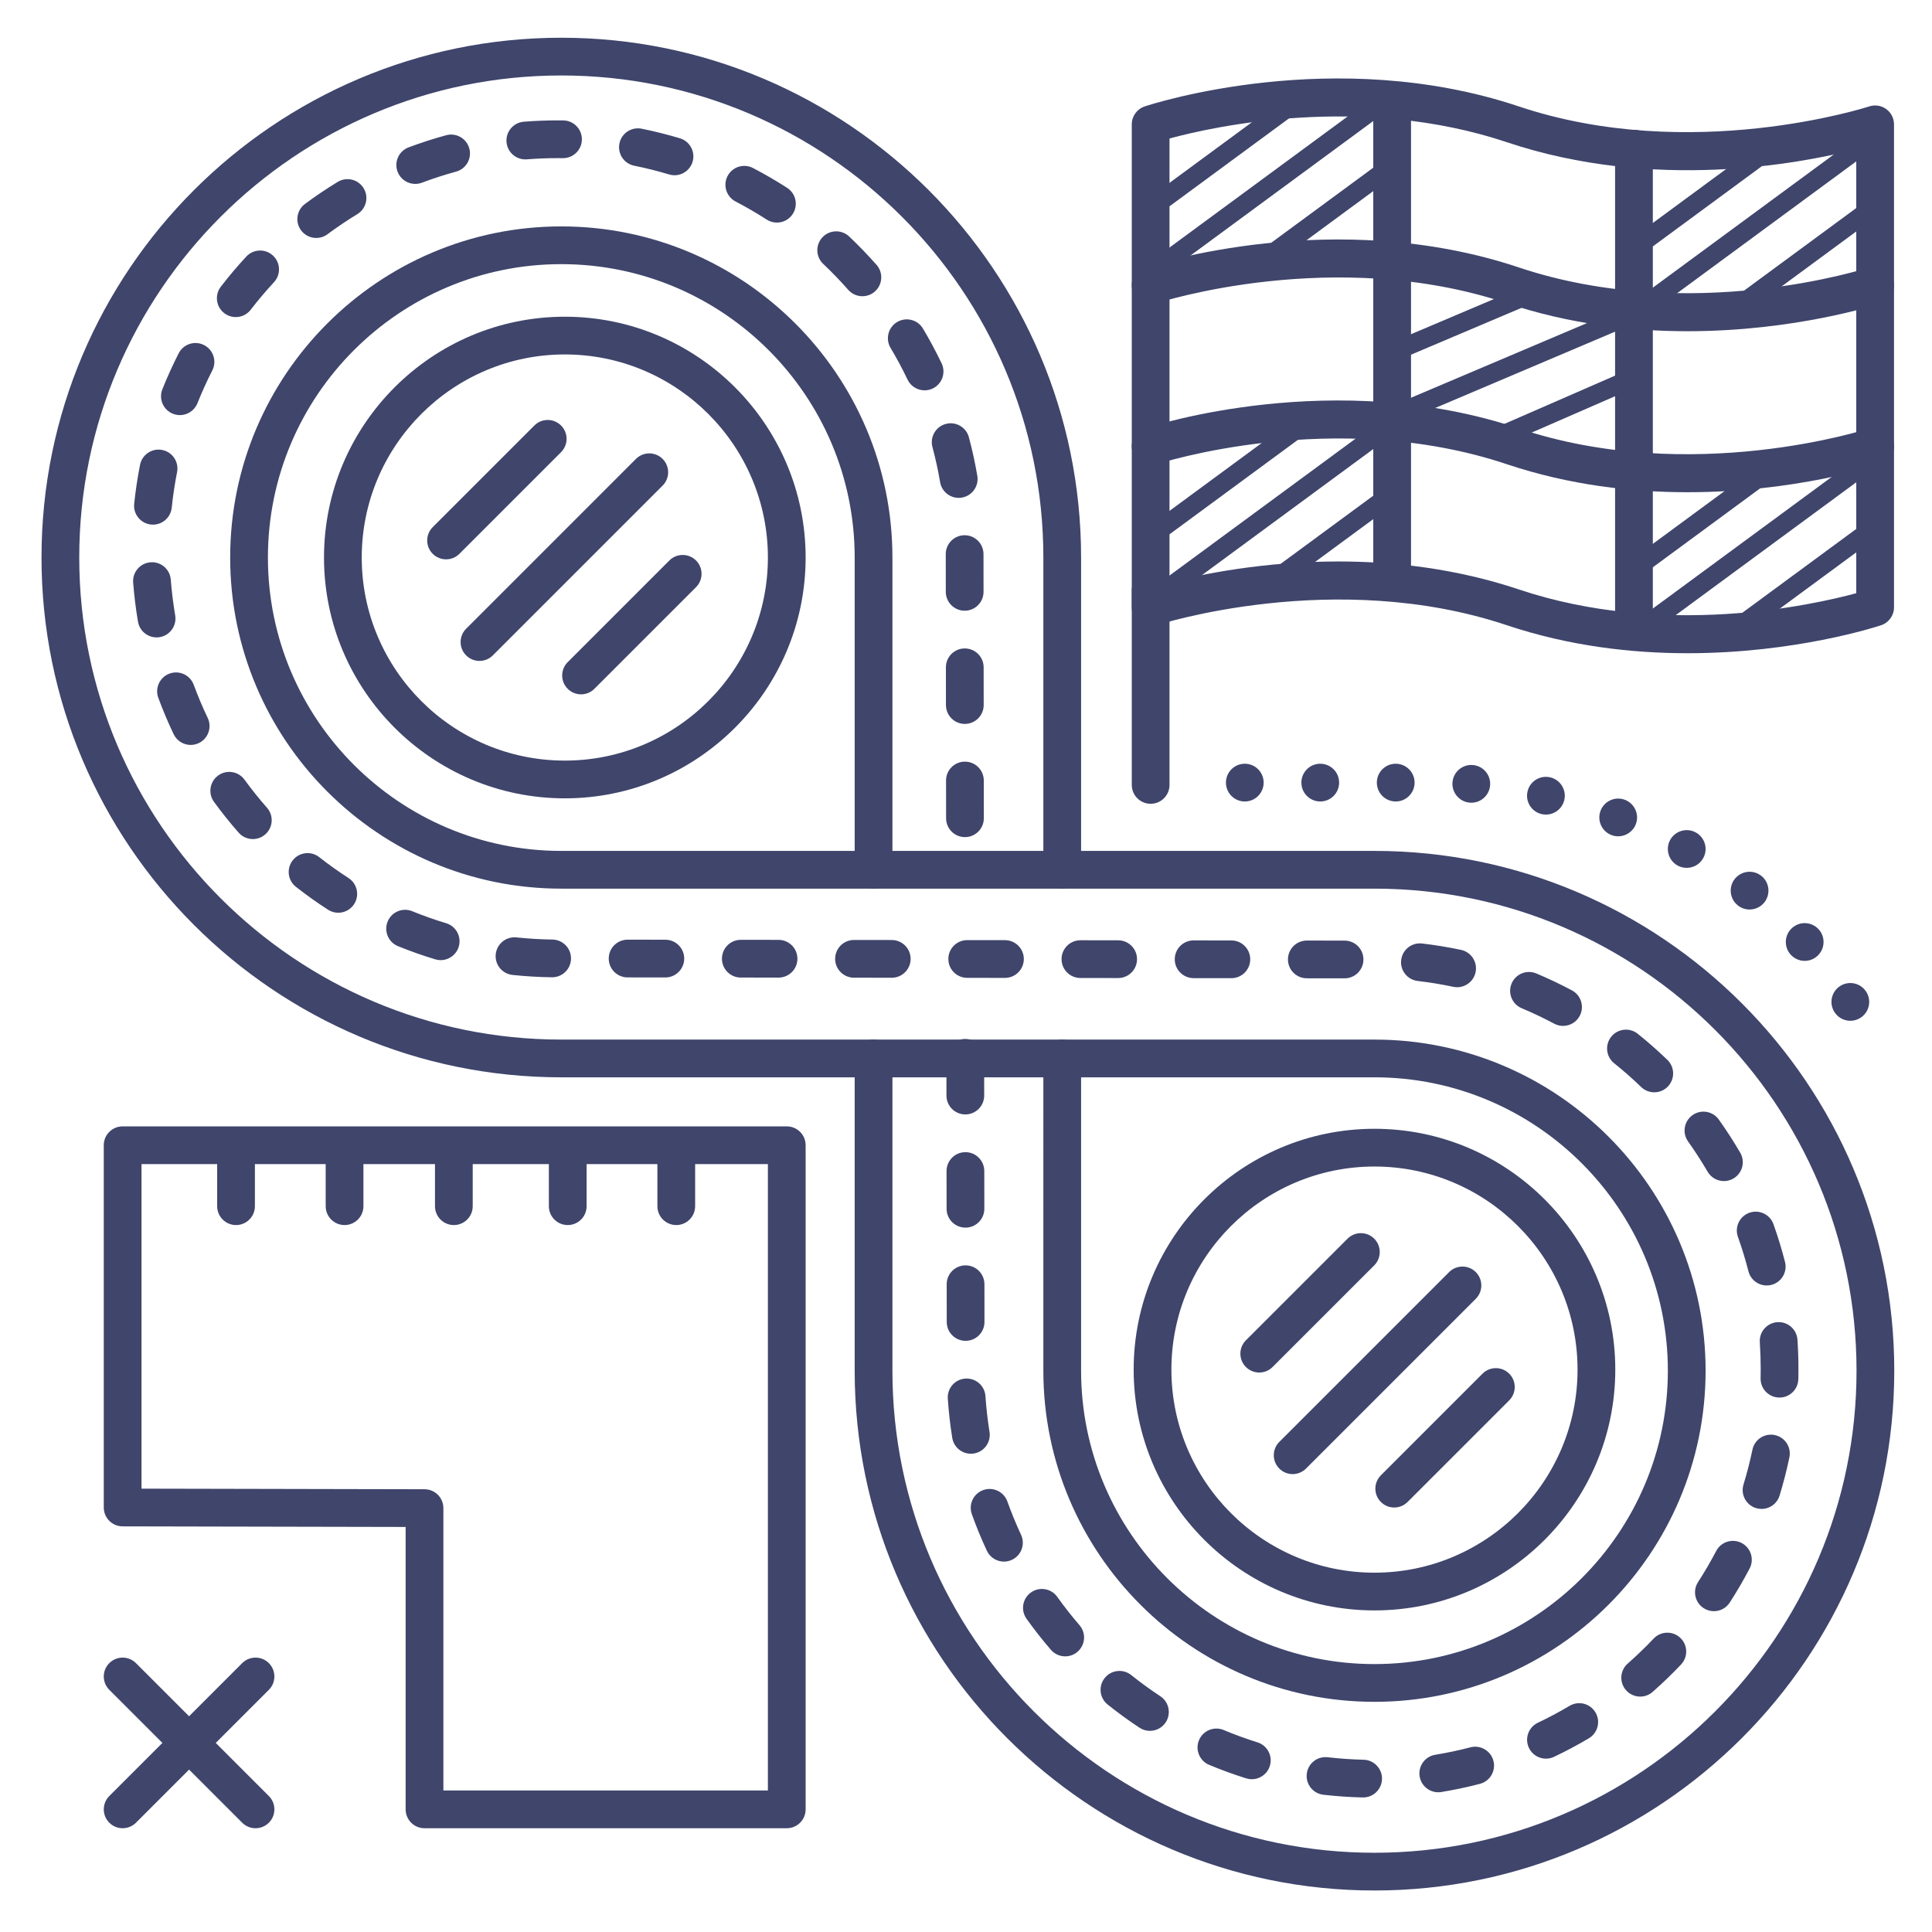 <?xml version="1.0" ?><svg enable-background="new 0 0 512 512" version="1.1" viewBox="0 0 512 512" xml:space="preserve" xmlns="http://www.w3.org/2000/svg" xmlns:xlink="http://www.w3.org/1999/xlink"><g id="Lines"><g><g><g><g><g><path d="M32.5,484.5c-1.279,0-2.56-0.488-3.535-1.464c-1.953-1.953-1.953-5.119,0-7.071l35.216-35.216        c1.951-1.952,5.119-1.952,7.07,0c1.953,1.953,1.953,5.119,0,7.071l-35.216,35.216C35.06,484.012,33.779,484.5,32.5,484.5z" fill="#3F456B"/></g></g></g><g><g><g><path d="M67.716,484.5c-1.279,0-2.56-0.488-3.535-1.464L28.965,447.82c-1.953-1.953-1.953-5.119,0-7.071        c1.951-1.952,5.119-1.952,7.07,0l35.216,35.216c1.953,1.953,1.953,5.119,0,7.071C70.275,484.012,68.995,484.5,67.716,484.5z" fill="#3F456B"/></g></g></g></g><g><g><g><g><path d="M364.25,501c-75.956,0-137.75-61.794-137.75-137.75V285.5h-77.75C72.794,285.5,11,223.706,11,147.75        S72.794,10,148.75,10S286.5,71.794,286.5,147.75v77.75h77.75c75.956,0,137.75,61.794,137.75,137.75S440.206,501,364.25,501z         M148.75,20C78.309,20,21,77.309,21,147.75S78.309,275.5,148.75,275.5h82.75c2.762,0,5,2.239,5,5v82.75        c0,70.441,57.309,127.75,127.75,127.75S492,433.691,492,363.25S434.691,235.5,364.25,235.5H281.5c-2.762,0-5-2.239-5-5v-82.75        C276.5,77.309,219.191,20,148.75,20z M364.25,451c-48.386,0-87.75-39.364-87.75-87.75V280.5c0-2.761,2.238-5,5-5h82.75        c48.386,0,87.75,39.364,87.75,87.75S412.636,451,364.25,451z M286.5,285.5v77.75c0,42.872,34.879,77.75,77.75,77.75        S442,406.122,442,363.25s-34.879-77.75-77.75-77.75H286.5z M231.5,235.5h-82.75c-48.386,0-87.75-39.364-87.75-87.75        S100.364,60,148.75,60s87.75,39.364,87.75,87.75v82.75C236.5,233.261,234.262,235.5,231.5,235.5z M148.75,70        C105.879,70,71,104.878,71,147.75s34.879,77.75,77.75,77.75h77.75v-77.75C226.5,104.878,191.621,70,148.75,70z" fill="#3F456B"/></g></g></g></g><g><g><g><path d="M281.5,235.5h-50c-2.762,0-5-2.239-5-5s2.238-5,5-5h50c2.762,0,5,2.239,5,5S284.262,235.5,281.5,235.5z       " fill="#3F456B"/></g></g></g><g><g><g><path d="M281.5,285.5h-50c-2.762,0-5-2.239-5-5s2.238-5,5-5h50c2.762,0,5,2.239,5,5S284.262,285.5,281.5,285.5z       " fill="#3F456B"/></g></g></g><g><g><g><path d="M447.209,173.11c-14.695,0-31.247-1.854-47.864-7.417c-45.576-15.255-92.373-0.148-92.842,0.005       c-1.522,0.503-3.199,0.245-4.499-0.695c-1.3-0.94-2.072-2.447-2.072-4.052v-128c0-2.154,1.38-4.066,3.425-4.746       c2.032-0.674,50.347-16.336,99.162,0.004c45.578,15.256,92.374,0.149,92.842-0.005c1.521-0.504,3.198-0.246,4.499,0.695       c1.3,0.94,2.072,2.447,2.072,4.052v128c0,2.154-1.38,4.066-3.425,4.746C497.166,166.143,475.684,173.11,447.209,173.11z        M354.654,148.795c14.695,0,31.247,1.854,47.864,7.417c38.549,12.902,77.804,4.141,89.413,0.993V39.568       c-15.091,3.844-53.677,11.15-92.587-1.875c-38.55-12.903-77.805-4.141-89.413-0.993v117.636       C318.577,152.135,334.94,148.795,354.654,148.795z M496.932,160.953h0.01H496.932z" fill="#3F456B"/></g></g></g><g><g><g><path d="M447.209,87.777c-14.695,0-31.247-1.854-47.864-7.417c-45.69-15.293-92.372-0.15-92.838,0.004       c-2.617,0.87-5.45-0.549-6.32-3.17c-0.87-2.621,0.549-5.451,3.17-6.321c2.032-0.674,50.347-16.336,99.162,0.004       c45.69,15.293,92.372,0.15,92.838-0.004c2.62-0.868,5.451,0.549,6.32,3.17c0.87,2.621-0.549,5.451-3.17,6.321       C497.166,80.81,475.684,87.775,447.209,87.777z" fill="#3F456B"/></g></g></g><g><g><g><path d="M447.209,130.444c-14.695,0-31.247-1.854-47.864-7.417c-45.69-15.293-92.372-0.15-92.838,0.004       c-2.617,0.869-5.45-0.549-6.32-3.17c-0.87-2.621,0.549-5.451,3.17-6.321c2.032-0.675,50.347-16.336,99.162,0.004       c45.69,15.292,92.372,0.15,92.838-0.004c2.62-0.869,5.451,0.549,6.32,3.17c0.87,2.621-0.549,5.451-3.17,6.321       C497.166,123.477,475.684,130.442,447.209,130.444z" fill="#3F456B"/></g></g></g><g><g><g><path d="M433.015,172.139c-2.762,0-5-2.239-5-5V39.397c0-2.761,2.238-5,5-5s5,2.239,5,5v127.742       C438.015,169.9,435.776,172.139,433.015,172.139z" fill="#3F456B"/></g></g></g><g><g><g><path d="M368.932,158.852c-2.762,0-5-2.239-5-5V27.147c0-2.761,2.238-5,5-5s5,2.239,5,5v126.705       C373.932,156.613,371.693,158.852,368.932,158.852z" fill="#3F456B"/></g></g></g><g><g><g><path d="M304.932,213.012c-2.762,0-5-2.239-5-5v-51.528c0-2.761,2.238-5,5-5s5,2.239,5,5v51.528       C309.932,210.773,307.693,213.012,304.932,213.012z" fill="#3F456B"/></g></g></g><g><g><g><path d="M149.682,211.568c-35.189,0-63.818-28.629-63.818-63.818s28.629-63.818,63.818-63.818       S213.5,112.561,213.5,147.75S184.871,211.568,149.682,211.568z M149.682,93.932c-29.676,0-53.818,24.143-53.818,53.818       s24.143,53.818,53.818,53.818S203.5,177.426,203.5,147.75S179.357,93.932,149.682,93.932z" fill="#3F456B"/></g></g></g><g><g><g><path d="M364.25,426.777c-35.189,0-63.818-28.629-63.818-63.818s28.629-63.818,63.818-63.818       s63.818,28.628,63.818,63.818S399.439,426.777,364.25,426.777z M364.25,309.141c-29.676,0-53.818,24.143-53.818,53.818       c0,29.676,24.143,53.818,53.818,53.818s53.818-24.143,53.818-53.818C418.068,333.284,393.926,309.141,364.25,309.141z" fill="#3F456B"/></g></g></g><g><g><g><path d="M208.5,484.5h-96c-2.762,0-5-2.239-5-5v-74.844L32.489,404.5c-2.757-0.006-4.989-2.243-4.989-5v-96       c0-2.761,2.238-5,5-5h176c2.762,0,5,2.239,5,5v176C213.5,482.261,211.262,484.5,208.5,484.5z M117.5,474.5h86v-166h-166v86.01       l75.011,0.156c2.757,0.006,4.989,2.243,4.989,5V474.5z" fill="#3F456B"/></g></g></g></g></g><g id="Outline"><g><g><g><g><path d="M361.244,476.344c-0.039,0-0.078,0-0.117-0.001c-3.479-0.08-6.987-0.323-10.429-0.722       c-2.743-0.318-4.709-2.8-4.391-5.542c0.318-2.743,2.794-4.707,5.543-4.391c3.136,0.364,6.335,0.585,9.507,0.659       c2.761,0.063,4.947,2.354,4.884,5.114C366.178,474.181,363.952,476.344,361.244,476.344z M381.152,474.969       c-2.407,0-4.528-1.743-4.929-4.195c-0.445-2.726,1.403-5.295,4.129-5.74c3.125-0.51,6.26-1.174,9.317-1.973       c2.673-0.699,5.403,0.902,6.103,3.573c0.698,2.671-0.902,5.403-3.573,6.102c-3.36,0.878-6.804,1.607-10.235,2.167       C381.691,474.947,381.42,474.969,381.152,474.969z M331.747,471.512c-0.494,0-0.996-0.074-1.493-0.229       c-3.313-1.035-6.619-2.241-9.826-3.583c-2.547-1.066-3.747-3.996-2.681-6.543c1.067-2.547,3.996-3.748,6.544-2.681       c2.919,1.222,5.929,2.32,8.945,3.262c2.636,0.823,4.104,3.627,3.281,6.263C335.85,470.141,333.876,471.512,331.747,471.512z        M409.701,466.063c-1.871,0-3.665-1.055-4.521-2.857c-1.185-2.495-0.122-5.477,2.373-6.661       c2.855-1.355,5.685-2.863,8.409-4.483c2.373-1.413,5.441-0.63,6.853,1.744c1.411,2.374,0.631,5.442-1.743,6.853       c-2.991,1.777-6.097,3.433-9.231,4.92C411.148,465.908,410.419,466.063,409.701,466.063z M304.739,458.694       c-0.944,0-1.899-0.267-2.747-0.826c-2.897-1.91-5.742-3.98-8.454-6.152c-2.156-1.726-2.504-4.873-0.777-7.028       c1.726-2.155,4.873-2.503,7.027-0.777c2.474,1.98,5.066,3.868,7.708,5.609c2.306,1.52,2.942,4.621,1.423,6.927       C307.957,457.903,306.364,458.694,304.739,458.694z M434.668,449.615c-1.388,0-2.769-0.575-3.757-1.699       c-1.823-2.074-1.62-5.233,0.454-7.057c2.376-2.089,4.687-4.316,6.866-6.618c1.896-2.005,5.062-2.093,7.068-0.194       c2.005,1.898,2.092,5.063,0.193,7.068c-2.389,2.523-4.921,4.964-7.526,7.255C437.018,449.206,435.84,449.615,434.668,449.615z        M282.291,438.95c-1.403,0-2.799-0.587-3.787-1.733c-2.265-2.624-4.438-5.39-6.459-8.221c-1.604-2.248-1.083-5.37,1.164-6.975       s5.371-1.083,6.975,1.164c1.844,2.583,3.825,5.105,5.891,7.499c1.805,2.09,1.572,5.248-0.519,7.052       C284.611,438.551,283.448,438.95,282.291,438.95z M454.196,426.979c-0.931,0-1.872-0.259-2.711-0.802       c-2.318-1.5-2.982-4.596-1.482-6.914c1.721-2.659,3.337-5.43,4.806-8.234c1.282-2.447,4.304-3.391,6.749-2.111       c2.446,1.281,3.391,4.302,2.11,6.749c-1.61,3.075-3.383,6.113-5.269,9.028C457.442,426.174,455.836,426.979,454.196,426.979z        M266.057,413.841c-1.884,0-3.688-1.07-4.535-2.89c-1.469-3.153-2.805-6.408-3.973-9.675c-0.93-2.601,0.425-5.462,3.025-6.392       c2.596-0.93,5.461,0.425,6.391,3.025c1.064,2.978,2.283,5.945,3.621,8.819c1.166,2.503,0.082,5.478-2.422,6.644       C267.481,413.69,266.764,413.841,266.057,413.841z M466.828,399.881c-0.485,0-0.979-0.071-1.467-0.221       c-2.641-0.809-4.125-3.605-3.315-6.246c0.927-3.024,1.725-6.131,2.372-9.234c0.562-2.703,3.204-4.44,5.915-3.874       c2.703,0.563,4.438,3.212,3.874,5.915c-0.709,3.402-1.584,6.808-2.601,10.124C470.947,398.497,468.967,399.881,466.828,399.881       z M257.289,385.255c-2.413,0-4.537-1.751-4.932-4.21c-0.548-3.423-0.945-6.916-1.18-10.381       c-0.188-2.755,1.895-5.14,4.649-5.327c2.77-0.187,5.141,1.896,5.327,4.65c0.215,3.163,0.577,6.352,1.078,9.477       c0.437,2.727-1.42,5.291-4.147,5.728C257.817,385.234,257.552,385.255,257.289,385.255z M471.579,370.365       c-0.039,0-0.078,0-0.117-0.001c-2.761-0.064-4.947-2.354-4.884-5.114c0.019-0.803,0.028-1.609,0.027-2.417       c0-2.378-0.08-4.772-0.238-7.121c-0.187-2.755,1.896-5.139,4.652-5.325c2.751-0.19,5.139,1.897,5.324,4.652       c0.174,2.572,0.262,5.192,0.262,7.788c0.001,0.884-0.009,1.771-0.029,2.655C476.513,368.202,474.287,370.365,471.579,370.365z        M255.897,355.334c-2.759,0-4.996-2.234-5-4.994l-0.013-10c-0.004-2.761,2.232-5.003,4.993-5.006c0.003,0,0.005,0,0.007,0       c2.759,0,4.996,2.234,5,4.994l0.013,10c0.004,2.761-2.232,5.003-4.994,5.006C255.901,355.334,255.899,355.334,255.897,355.334z        M468.196,340.662c-2.229,0-4.262-1.502-4.84-3.761c-0.785-3.066-1.723-6.133-2.787-9.116c-0.929-2.601,0.428-5.461,3.028-6.39       c2.602-0.928,5.462,0.427,6.39,3.028c1.168,3.271,2.196,6.635,3.057,9.998c0.685,2.675-0.929,5.399-3.604,6.083       C469.024,340.611,468.606,340.662,468.196,340.662z M255.858,325.334c-2.759,0-4.996-2.234-5-4.994l-0.013-10       c-0.004-2.761,2.232-5.003,4.994-5.006c0.002,0,0.004,0,0.006,0c2.759,0,4.996,2.234,5,4.994l0.013,10       c0.004,2.761-2.232,5.003-4.994,5.006C255.862,325.334,255.86,325.334,255.858,325.334z M456.86,312.998       c-1.722,0-3.396-0.89-4.325-2.484c-1.592-2.732-3.333-5.428-5.174-8.011c-1.604-2.249-1.079-5.371,1.169-6.974       c2.248-1.604,5.371-1.08,6.974,1.169c2.019,2.832,3.927,5.786,5.672,8.782c1.39,2.386,0.583,5.447-1.804,6.837       C458.581,312.778,457.715,312.998,456.86,312.998z M255.82,295.334c-2.759,0-4.996-2.234-5-4.994l-0.013-10       c-0.004-2.761,2.232-5.003,4.993-5.006c0.003,0,0.005,0,0.007,0c2.759,0,4.996,2.234,5,4.994l0.013,10       c0.004,2.761-2.232,5.003-4.994,5.006C255.824,295.334,255.822,295.334,255.82,295.334z M438.396,289.473       c-1.25,0-2.501-0.466-3.472-1.403c-2.279-2.201-4.688-4.32-7.157-6.299c-2.154-1.727-2.502-4.874-0.774-7.029       s4.874-2.5,7.028-0.775c2.708,2.17,5.349,4.495,7.849,6.908c1.986,1.918,2.043,5.083,0.125,7.07       C441.013,288.961,439.705,289.473,438.396,289.473z M414.225,271.874c-0.795,0-1.602-0.19-2.352-0.59       c-2.792-1.491-5.687-2.867-8.603-4.09c-2.547-1.068-3.745-3.998-2.678-6.544c1.069-2.546,3.998-3.746,6.545-2.677       c3.202,1.343,6.381,2.854,9.446,4.491c2.436,1.301,3.355,4.33,2.055,6.766C417.739,270.914,416.011,271.874,414.225,271.874z        M386.155,261.622c-0.345,0-0.693-0.036-1.044-0.11c-3.09-0.656-6.252-1.175-9.4-1.542c-2.742-0.319-4.707-2.802-4.388-5.545       c0.32-2.742,2.787-4.708,5.546-4.388c3.455,0.402,6.928,0.972,10.32,1.693c2.701,0.574,4.426,3.229,3.852,5.93       C390.542,260.01,388.466,261.622,386.155,261.622z M356.323,259.269c-0.002,0-0.004,0-0.006,0l-10-0.013       c-2.762-0.003-4.998-2.245-4.994-5.006c0.004-2.759,2.241-4.994,5-4.994c0.002,0,0.004,0,0.006,0l10,0.013       c2.762,0.003,4.998,2.245,4.994,5.006C361.319,257.034,359.082,259.269,356.323,259.269z M326.323,259.229       c-0.002,0-0.004,0-0.006,0l-10-0.013c-2.762-0.003-4.998-2.245-4.994-5.006c0.004-2.759,2.241-4.994,5-4.994       c0.002,0,0.004,0,0.006,0l10,0.013c2.762,0.003,4.998,2.245,4.994,5.006C331.319,256.995,329.082,259.229,326.323,259.229z        M296.323,259.19c-0.002,0-0.004,0-0.006,0l-10-0.013c-2.762-0.003-4.998-2.245-4.994-5.006c0.004-2.759,2.241-4.994,5-4.994       c0.002,0,0.004,0,0.006,0l10,0.013c2.762,0.003,4.998,2.245,4.994,5.006C301.319,256.956,299.082,259.19,296.323,259.19z        M266.323,259.152c-0.002,0-0.004,0-0.007,0l-10-0.013c-2.761-0.003-4.997-2.245-4.993-5.007c0.004-2.759,2.242-4.993,5-4.993       c0.002,0,0.004,0,0.007,0l10,0.013c2.761,0.003,4.997,2.245,4.993,5.006C271.319,256.917,269.082,259.152,266.323,259.152z        M236.323,259.113c-0.002,0-0.004,0-0.007,0l-10-0.013c-2.761-0.003-4.997-2.245-4.993-5.006c0.004-2.759,2.241-4.994,5-4.994       c0.002,0,0.004,0,0.007,0l10,0.013c2.761,0.003,4.997,2.245,4.993,5.006C241.319,256.878,239.082,259.113,236.323,259.113z        M206.323,259.074c-0.002,0-0.004,0-0.007,0l-10-0.013c-2.761-0.003-4.997-2.245-4.993-5.006c0.004-2.759,2.241-4.994,5-4.994       c0.002,0,0.004,0,0.007,0l10,0.013c2.761,0.003,4.997,2.245,4.993,5.006C211.319,256.839,209.082,259.074,206.323,259.074z        M176.323,259.035c-0.002,0-0.004,0-0.007,0l-10-0.013c-2.761-0.003-4.997-2.245-4.993-5.006c0.004-2.759,2.241-4.994,5-4.994       c0.002,0,0.004,0,0.007,0l10,0.013c2.761,0.003,4.997,2.245,4.993,5.006C181.319,256.8,179.082,259.035,176.323,259.035z        M146.324,258.988c-0.022,0-0.045,0-0.067,0c-3.48-0.046-6.991-0.255-10.437-0.621c-2.746-0.292-4.735-2.754-4.443-5.5       s2.757-4.732,5.5-4.444c3.139,0.333,6.34,0.524,9.513,0.566c2.762,0.037,4.97,2.305,4.934,5.066       C151.286,256.793,149.055,258.988,146.324,258.988z M116.782,254.445c-0.479,0-0.964-0.069-1.445-0.214       c-3.327-1.003-6.647-2.177-9.867-3.489c-2.557-1.042-3.785-3.959-2.744-6.517c1.041-2.557,3.956-3.788,6.518-2.744       c2.931,1.194,5.952,2.262,8.98,3.176c2.645,0.797,4.141,3.587,3.344,6.231C120.915,253.05,118.93,254.445,116.782,254.445z        M89.641,241.888c-0.929,0-1.868-0.258-2.707-0.8c-2.913-1.881-5.777-3.923-8.514-6.071c-2.172-1.705-2.55-4.848-0.845-7.02       c1.706-2.173,4.85-2.549,7.021-0.846c2.494,1.958,5.105,3.821,7.762,5.536c2.32,1.498,2.986,4.593,1.488,6.913       C92.89,241.081,91.282,241.888,89.641,241.888z M67.004,222.361c-1.388,0-2.769-0.574-3.757-1.698       c-2.293-2.608-4.492-5.353-6.535-8.158c-1.626-2.232-1.135-5.359,1.097-6.985c2.231-1.625,5.359-1.135,6.985,1.098       c1.864,2.559,3.871,5.063,5.963,7.442c1.823,2.074,1.62,5.233-0.453,7.057C69.354,221.951,68.177,222.361,67.004,222.361z        M255.726,221.844c-2.759,0-4.996-2.234-5-4.994l-0.013-10c-0.004-2.761,2.232-5.003,4.993-5.006c0.003,0,0.005,0,0.007,0       c2.759,0,4.996,2.234,5,4.994l0.013,10c0.004,2.761-2.232,5.003-4.994,5.006C255.729,221.844,255.728,221.844,255.726,221.844z        M50.534,197.413c-1.867,0-3.658-1.05-4.516-2.847c-1.497-3.136-2.865-6.376-4.064-9.63c-0.955-2.591,0.371-5.466,2.962-6.421       c2.592-0.955,5.465,0.372,6.421,2.962c1.094,2.967,2.341,5.921,3.705,8.78c1.19,2.492,0.135,5.477-2.357,6.667       C51.989,197.256,51.256,197.413,50.534,197.413z M255.688,191.844c-2.759,0-4.996-2.234-5-4.994l-0.013-10       c-0.004-2.761,2.232-5.003,4.993-5.006c0.003,0,0.005,0,0.007,0c2.759,0,4.996,2.234,5,4.994l0.013,10       c0.004,2.761-2.232,5.003-4.993,5.006C255.691,191.844,255.689,191.844,255.688,191.844z M41.491,168.917       c-2.394,0-4.508-1.724-4.923-4.162c-0.581-3.411-1.012-6.9-1.281-10.37c-0.213-2.753,1.846-5.158,4.599-5.371       c2.761-0.22,5.158,1.845,5.372,4.599c0.245,3.167,0.639,6.352,1.168,9.465c0.464,2.722-1.367,5.305-4.09,5.768       C42.053,168.894,41.77,168.917,41.491,168.917z M255.649,161.844c-2.759,0-4.996-2.234-5-4.994l-0.013-10       c-0.004-2.761,2.232-5.003,4.994-5.006c0.002,0,0.004,0,0.006,0c2.759,0,4.996,2.234,5,4.994l0.013,10       c0.004,2.761-2.232,5.003-4.993,5.006C255.653,161.844,255.651,161.844,255.649,161.844z M40.538,139.034       c-0.173,0-0.347-0.009-0.521-0.027c-2.747-0.285-4.743-2.743-4.458-5.489c0.358-3.455,0.882-6.932,1.555-10.336       c0.537-2.708,3.167-4.472,5.875-3.935c2.709,0.536,4.471,3.166,3.936,5.875c-0.614,3.104-1.091,6.276-1.418,9.428       C45.238,137.121,43.067,139.034,40.538,139.034z M254.065,131.939c-2.393,0-4.507-1.722-4.923-4.16       c-0.532-3.119-1.217-6.252-2.034-9.313c-0.713-2.668,0.872-5.408,3.539-6.121c2.673-0.711,5.409,0.872,6.122,3.54       c0.896,3.356,1.646,6.792,2.23,10.212c0.465,2.722-1.365,5.306-4.088,5.77C254.628,131.915,254.345,131.939,254.065,131.939z        M47.675,110.007c-0.616,0-1.243-0.115-1.852-0.357c-2.564-1.023-3.813-3.933-2.79-6.497c1.288-3.229,2.742-6.433,4.32-9.524       c1.257-2.46,4.27-3.435,6.728-2.178c2.459,1.256,3.435,4.268,2.179,6.727c-1.439,2.818-2.765,5.739-3.939,8.682       C51.54,108.815,49.661,110.007,47.675,110.007z M245.029,103.445c-1.866,0-3.657-1.049-4.516-2.845       c-1.364-2.854-2.879-5.681-4.502-8.4c-1.416-2.371-0.641-5.441,1.73-6.856c2.371-1.414,5.441-0.64,6.855,1.73       c1.781,2.983,3.442,6.083,4.939,9.215c1.19,2.491,0.136,5.477-2.355,6.667C246.485,103.288,245.752,103.445,245.029,103.445z        M62.48,84.027c-1.064,0-2.137-0.338-3.046-1.038c-2.188-1.685-2.597-4.824-0.912-7.012c2.116-2.75,4.388-5.436,6.75-7.983       c1.878-2.024,5.041-2.143,7.066-0.266c2.024,1.878,2.144,5.042,0.266,7.066c-2.155,2.323-4.227,4.773-6.158,7.282       C65.462,83.356,63.979,84.027,62.48,84.027z M228.544,78.501c-1.387,0-2.768-0.574-3.756-1.697       c-2.091-2.376-4.318-4.685-6.621-6.862c-2.007-1.897-2.096-5.062-0.199-7.068c1.897-2.005,5.062-2.095,7.068-0.198       c2.524,2.386,4.967,4.917,7.26,7.522c1.824,2.073,1.622,5.232-0.45,7.057C230.896,78.091,229.717,78.501,228.544,78.501z        M83.808,63.062c-1.528,0-3.036-0.698-4.018-2.019c-1.646-2.216-1.185-5.349,1.032-6.995c2.791-2.074,5.71-4.04,8.673-5.842       c2.364-1.436,5.438-0.685,6.87,1.674c1.436,2.359,0.686,5.435-1.674,6.87c-2.701,1.643-5.361,3.435-7.906,5.325       C85.89,62.741,84.844,63.062,83.808,63.062z M205.885,58.987c-0.929,0-1.867-0.258-2.706-0.799       c-2.659-1.716-5.431-3.327-8.239-4.788c-2.45-1.274-3.402-4.293-2.128-6.743s4.293-3.402,6.743-2.128       c3.083,1.604,6.126,3.372,9.046,5.255c2.32,1.497,2.987,4.592,1.49,6.912C209.135,58.179,207.526,58.987,205.885,58.987z        M110.041,48.739c-2.023,0-3.927-1.236-4.681-3.242c-0.973-2.584,0.335-5.468,2.92-6.44c3.254-1.224,6.603-2.307,9.953-3.22       c2.671-0.725,5.413,0.846,6.139,3.51c0.726,2.665-0.846,5.413-3.51,6.139c-3.051,0.831-6.1,1.817-9.062,2.932       C111.221,48.636,110.626,48.739,110.041,48.739z M178.751,46.443c-0.478,0-0.963-0.069-1.444-0.214       c-3.025-0.912-6.133-1.69-9.236-2.315c-2.707-0.545-4.46-3.181-3.915-5.889c0.544-2.707,3.178-4.459,5.888-3.915       c3.41,0.687,6.824,1.542,10.148,2.543c2.644,0.797,4.142,3.586,3.345,6.23C182.885,45.047,180.899,46.443,178.751,46.443z        M139.211,42.24c-2.582,0-4.771-1.988-4.979-4.606c-0.218-2.753,1.838-5.161,4.59-5.378c2.963-0.234,5.974-0.353,8.949-0.353       c0.479,0.014,1,0.003,1.501,0.01c2.761,0.037,4.97,2.306,4.933,5.067c-0.037,2.738-2.269,4.933-4.999,4.933       c-0.022,0-0.045,0-0.068,0c-0.45-0.006-0.899-0.009-1.35-0.009c-0.005,0-0.01,0-0.015,0c-2.715,0-5.461,0.108-8.162,0.322       C139.477,42.235,139.344,42.24,139.211,42.24z" fill="#3F456B"/></g></g></g><g><g><g><g><path d="M304.318,75.336c-0.768,0-1.525-0.353-2.016-1.019c-0.818-1.112-0.58-2.677,0.532-3.495l64-47.092        c1.11-0.817,2.676-0.581,3.495,0.532c0.818,1.112,0.58,2.677-0.532,3.495l-64,47.092        C305.352,75.178,304.833,75.336,304.318,75.336z" fill="#3F456B"/></g></g></g><g><g><g><path d="M333.908,72.134c-0.768,0-1.525-0.353-2.016-1.019c-0.818-1.112-0.58-2.677,0.532-3.495l34.658-25.501        c1.111-0.818,2.676-0.581,3.495,0.532c0.818,1.112,0.58,2.677-0.532,3.495l-34.658,25.501        C334.941,71.976,334.423,72.134,333.908,72.134z" fill="#3F456B"/></g></g></g><g><g><g><path d="M304.632,57.968c-0.768,0-1.525-0.353-2.016-1.019c-0.818-1.112-0.58-2.677,0.532-3.495l39.892-29.353        c1.111-0.818,2.676-0.581,3.495,0.532c0.818,1.112,0.58,2.677-0.532,3.495l-39.892,29.353        C305.665,57.81,305.146,57.968,304.632,57.968z" fill="#3F456B"/></g></g></g></g><g><g><g><g><path d="M432.901,85.601c-0.768,0-1.525-0.353-2.016-1.019c-0.818-1.112-0.58-2.677,0.532-3.495l64-47.092        c1.111-0.818,2.676-0.581,3.495,0.532c0.818,1.112,0.58,2.677-0.532,3.495l-64,47.092        C433.935,85.443,433.416,85.601,432.901,85.601z" fill="#3F456B"/></g></g></g><g><g><g><path d="M462.492,82.399c-0.768,0-1.525-0.353-2.016-1.019c-0.818-1.112-0.58-2.677,0.532-3.495l34.657-25.501        c1.11-0.818,2.676-0.581,3.495,0.532c0.818,1.112,0.58,2.677-0.532,3.495l-34.657,25.501        C463.525,82.241,463.007,82.399,462.492,82.399z" fill="#3F456B"/></g></g></g><g><g><g><path d="M433.215,68.233c-0.768,0-1.525-0.353-2.016-1.019c-0.818-1.112-0.58-2.677,0.532-3.495l39.892-29.353        c1.111-0.818,2.676-0.581,3.495,0.532c0.818,1.112,0.58,2.677-0.532,3.495l-39.892,29.353        C434.248,68.075,433.729,68.233,433.215,68.233z" fill="#3F456B"/></g></g></g></g><g><g><g><g><path d="M432.901,170.641c-0.768,0-1.525-0.353-2.016-1.019c-0.818-1.112-0.58-2.677,0.532-3.495l64-47.092        c1.111-0.818,2.676-0.581,3.495,0.532c0.818,1.112,0.58,2.677-0.532,3.495l-64,47.092        C433.935,170.483,433.416,170.641,432.901,170.641z" fill="#3F456B"/></g></g></g><g><g><g><path d="M462.492,167.439c-0.768,0-1.525-0.353-2.016-1.019c-0.818-1.112-0.58-2.677,0.532-3.495        l34.657-25.501c1.11-0.818,2.676-0.581,3.495,0.532c0.818,1.112,0.58,2.677-0.532,3.495l-34.657,25.501        C463.525,167.281,463.007,167.439,462.492,167.439z" fill="#3F456B"/></g></g></g><g><g><g><path d="M433.215,153.273c-0.768,0-1.525-0.353-2.016-1.019c-0.818-1.112-0.58-2.677,0.532-3.495        l39.892-29.353c1.111-0.818,2.676-0.581,3.495,0.532c0.818,1.112,0.58,2.677-0.532,3.495l-39.892,29.353        C434.248,153.115,433.729,153.273,433.215,153.273z" fill="#3F456B"/></g></g></g></g><g><g><g><g><path d="M366.938,113.591c-0.973,0-1.898-0.572-2.303-1.524c-0.539-1.271,0.055-2.739,1.325-3.278        L431.923,80.8c1.269-0.538,2.739,0.053,3.278,1.325c0.539,1.271-0.055,2.739-1.325,3.278l-65.963,27.989        C367.595,113.527,367.264,113.591,366.938,113.591z" fill="#3F456B"/></g></g></g><g><g><g><path d="M395.381,119.004c-0.964,0-1.883-0.561-2.293-1.501c-0.552-1.266,0.027-2.739,1.293-3.291L431.9,97.85        c1.266-0.552,2.738,0.026,3.291,1.292c0.552,1.266-0.027,2.739-1.293,3.291l-37.52,16.362        C396.054,118.937,395.715,119.004,395.381,119.004z" fill="#3F456B"/></g></g></g><g><g><g><path d="M367.266,96.612c-0.974,0-1.898-0.572-2.303-1.524c-0.539-1.271,0.055-2.739,1.326-3.278        l39.513-16.756c1.271-0.539,2.737,0.055,3.277,1.326c0.539,1.271-0.055,2.739-1.326,3.278L368.24,96.413        C367.922,96.548,367.591,96.612,367.266,96.612z" fill="#3F456B"/></g></g></g></g><g><g><g><g><path d="M304.318,162.262c-0.768,0-1.525-0.353-2.016-1.019c-0.818-1.112-0.58-2.677,0.532-3.495l64-47.092        c1.11-0.818,2.676-0.581,3.495,0.532c0.818,1.112,0.58,2.677-0.532,3.495l-64,47.092        C305.352,162.104,304.833,162.262,304.318,162.262z" fill="#3F456B"/></g></g></g><g><g><g><path d="M333.908,159.06c-0.768,0-1.525-0.353-2.016-1.019c-0.818-1.112-0.58-2.677,0.532-3.495l34.658-25.501        c1.111-0.818,2.676-0.581,3.495,0.532c0.818,1.112,0.58,2.677-0.532,3.495l-34.658,25.501        C334.941,158.902,334.423,159.06,333.908,159.06z" fill="#3F456B"/></g></g></g><g><g><g><path d="M304.632,144.895c-0.768,0-1.525-0.353-2.016-1.019c-0.818-1.112-0.58-2.677,0.532-3.495        l39.892-29.353c1.111-0.817,2.676-0.581,3.495,0.532c0.818,1.112,0.58,2.677-0.532,3.495l-39.892,29.353        C305.665,144.736,305.146,144.895,304.632,144.895z" fill="#3F456B"/></g></g></g></g><g><g><g><path d="M486.14,268.2c-1.479-2.33-0.8-5.42,1.53-6.9l0,0c2.33-1.49,5.42-0.8,6.899,1.53l0,0       c1.49,2.32,0.801,5.42-1.52,6.9l0,0c-0.84,0.53-1.771,0.79-2.69,0.79l0,0C488.71,270.52,487.1,269.7,486.14,268.2z        M474.55,252.99c-1.85-2.04-1.69-5.21,0.36-7.06l0,0c2.04-1.85,5.199-1.69,7.06,0.35l0,0c1.85,2.05,1.69,5.21-0.35,7.06l0,0       c-0.96,0.87-2.16,1.3-3.36,1.3l0,0C476.899,254.64,475.54,254.08,474.55,252.99z M460.569,239.96       c-2.17-1.71-2.55-4.85-0.85-7.02l0,0c1.71-2.17,4.85-2.55,7.021-0.85l0,0c0,0,0,0,0.01,0l0,0c2.17,1.71,2.54,4.85,0.84,7.03       l0,0c-0.99,1.25-2.46,1.91-3.94,1.91l0,0C462.569,241.03,461.479,240.68,460.569,239.96z M444.569,229.37       c-2.409-1.34-3.279-4.38-1.949-6.8l0,0c1.34-2.41,4.39-3.29,6.8-1.95l0,0c2.42,1.34,3.29,4.38,1.95,6.8l0,0       c-0.91,1.65-2.62,2.57-4.38,2.57l0,0C446.17,229.99,445.34,229.79,444.569,229.37z M427.08,221.31       c-2.59-0.97-3.891-3.86-2.92-6.44l0,0c0.97-2.59,3.859-3.89,6.439-2.92l0,0l0,0l0,0c2.58,0.97,3.891,3.86,2.92,6.44l0,0       c-0.75,2-2.66,3.24-4.68,3.24l0,0C428.25,221.63,427.66,221.53,427.08,221.31z M408.56,215.75c-2.689-0.62-4.37-3.31-3.75-5.99       l0,0c0.61-2.7,3.3-4.38,5.99-3.76l0,0l0,0l0,0c2.69,0.62,4.37,3.3,3.76,5.99l0,0c-0.54,2.32-2.59,3.88-4.87,3.88l0,0       C409.319,215.87,408.939,215.83,408.56,215.75z M389.49,212.71c-2.75-0.24-4.801-2.66-4.561-5.41l0,0       c0.23-2.75,2.65-4.79,5.41-4.56l0,0c2.75,0.24,4.79,2.66,4.55,5.41l0,0c-0.22,2.61-2.41,4.58-4.97,4.58l0,0       C389.77,212.73,389.63,212.72,389.49,212.71z M364.88,207.4c0-2.76,2.24-5,5-5l0,0c2.76,0,5,2.24,5,5l0,0c0,2.76-2.24,5-5,5       l0,0C367.12,212.4,364.88,210.16,364.88,207.4z M344.88,207.4c0-2.76,2.24-5,5-5l0,0c2.77,0,5,2.24,5,5l0,0c0,2.76-2.23,5-5,5       l0,0C347.12,212.4,344.88,210.16,344.88,207.4z M324.89,207.4c0-2.76,2.23-5,5-5l0,0c2.76,0,4.99,2.24,4.99,5l0,0       c0,2.76-2.23,5-4.99,5l0,0C327.12,212.4,324.89,210.16,324.89,207.4z" fill="#3F456B"/></g></g></g><g><g><g><path d="M120.276,324.652c-2.762,0-5-2.239-5-5v-15.239c0-2.761,2.238-5,5-5s5,2.239,5,5v15.239       C125.276,322.414,123.038,324.652,120.276,324.652z" fill="#3F456B"/></g></g></g><g><g><g><path d="M150.456,324.652c-2.762,0-5-2.239-5-5v-15.239c0-2.761,2.238-5,5-5s5,2.239,5,5v15.239       C155.456,322.414,153.218,324.652,150.456,324.652z" fill="#3F456B"/></g></g></g><g><g><g><path d="M179.218,324.652c-2.762,0-5-2.239-5-5v-15.239c0-2.761,2.238-5,5-5s5,2.239,5,5v15.239       C184.218,322.414,181.979,324.652,179.218,324.652z" fill="#3F456B"/></g></g></g><g><g><g><path d="M62.551,324.652c-2.762,0-5-2.239-5-5v-15.239c0-2.761,2.238-5,5-5s5,2.239,5,5v15.239       C67.551,322.414,65.312,324.652,62.551,324.652z" fill="#3F456B"/></g></g></g><g><g><g><path d="M91.312,324.652c-2.762,0-5-2.239-5-5v-15.239c0-2.761,2.238-5,5-5s5,2.239,5,5v15.239       C96.312,322.414,94.074,324.652,91.312,324.652z" fill="#3F456B"/></g></g></g><g><g><g><path d="M127.067,175.151c-1.279,0-2.56-0.488-3.535-1.464c-1.953-1.953-1.953-5.119,0-7.071l44.998-44.998       c1.951-1.952,5.119-1.952,7.07,0c1.953,1.953,1.953,5.119,0,7.071l-44.998,44.998       C129.627,174.663,128.347,175.151,127.067,175.151z" fill="#3F456B"/></g></g></g><g><g><g><path d="M118.212,148.233c-1.279,0-2.56-0.488-3.535-1.464c-1.953-1.953-1.953-5.119,0-7.071l26.936-26.935       c1.951-1.952,5.119-1.952,7.07,0c1.953,1.953,1.953,5.119,0,7.071l-26.936,26.935       C120.771,147.745,119.491,148.233,118.212,148.233z" fill="#3F456B"/></g></g></g><g><g><g><path d="M153.985,184.006c-1.279,0-2.56-0.488-3.535-1.464c-1.953-1.953-1.953-5.119,0-7.071l26.935-26.935       c1.951-1.952,5.119-1.952,7.07,0c1.953,1.953,1.953,5.119,0,7.071l-26.935,26.935       C156.545,183.518,155.265,184.006,153.985,184.006z" fill="#3F456B"/></g></g></g><g><g><g><path d="M342.567,390.651c-1.279,0-2.56-0.488-3.535-1.464c-1.953-1.953-1.953-5.119,0-7.071l44.998-44.998       c1.951-1.952,5.119-1.952,7.07,0c1.953,1.953,1.953,5.119,0,7.071l-44.998,44.998       C345.127,390.163,343.847,390.651,342.567,390.651z" fill="#3F456B"/></g></g></g><g><g><g><path d="M333.712,363.733c-1.279,0-2.56-0.488-3.535-1.464c-1.953-1.953-1.953-5.119,0-7.071l26.936-26.935       c1.951-1.952,5.119-1.952,7.07,0c1.953,1.953,1.953,5.119,0,7.071l-26.936,26.935       C336.271,363.245,334.991,363.733,333.712,363.733z" fill="#3F456B"/></g></g></g><g><g><g><path d="M369.485,399.506c-1.279,0-2.56-0.488-3.535-1.464c-1.953-1.953-1.953-5.119,0-7.071l26.935-26.935       c1.951-1.952,5.119-1.952,7.07,0c1.953,1.953,1.953,5.119,0,7.071l-26.935,26.935       C372.045,399.018,370.765,399.506,369.485,399.506z" fill="#3F456B"/></g></g></g></g></g></svg>